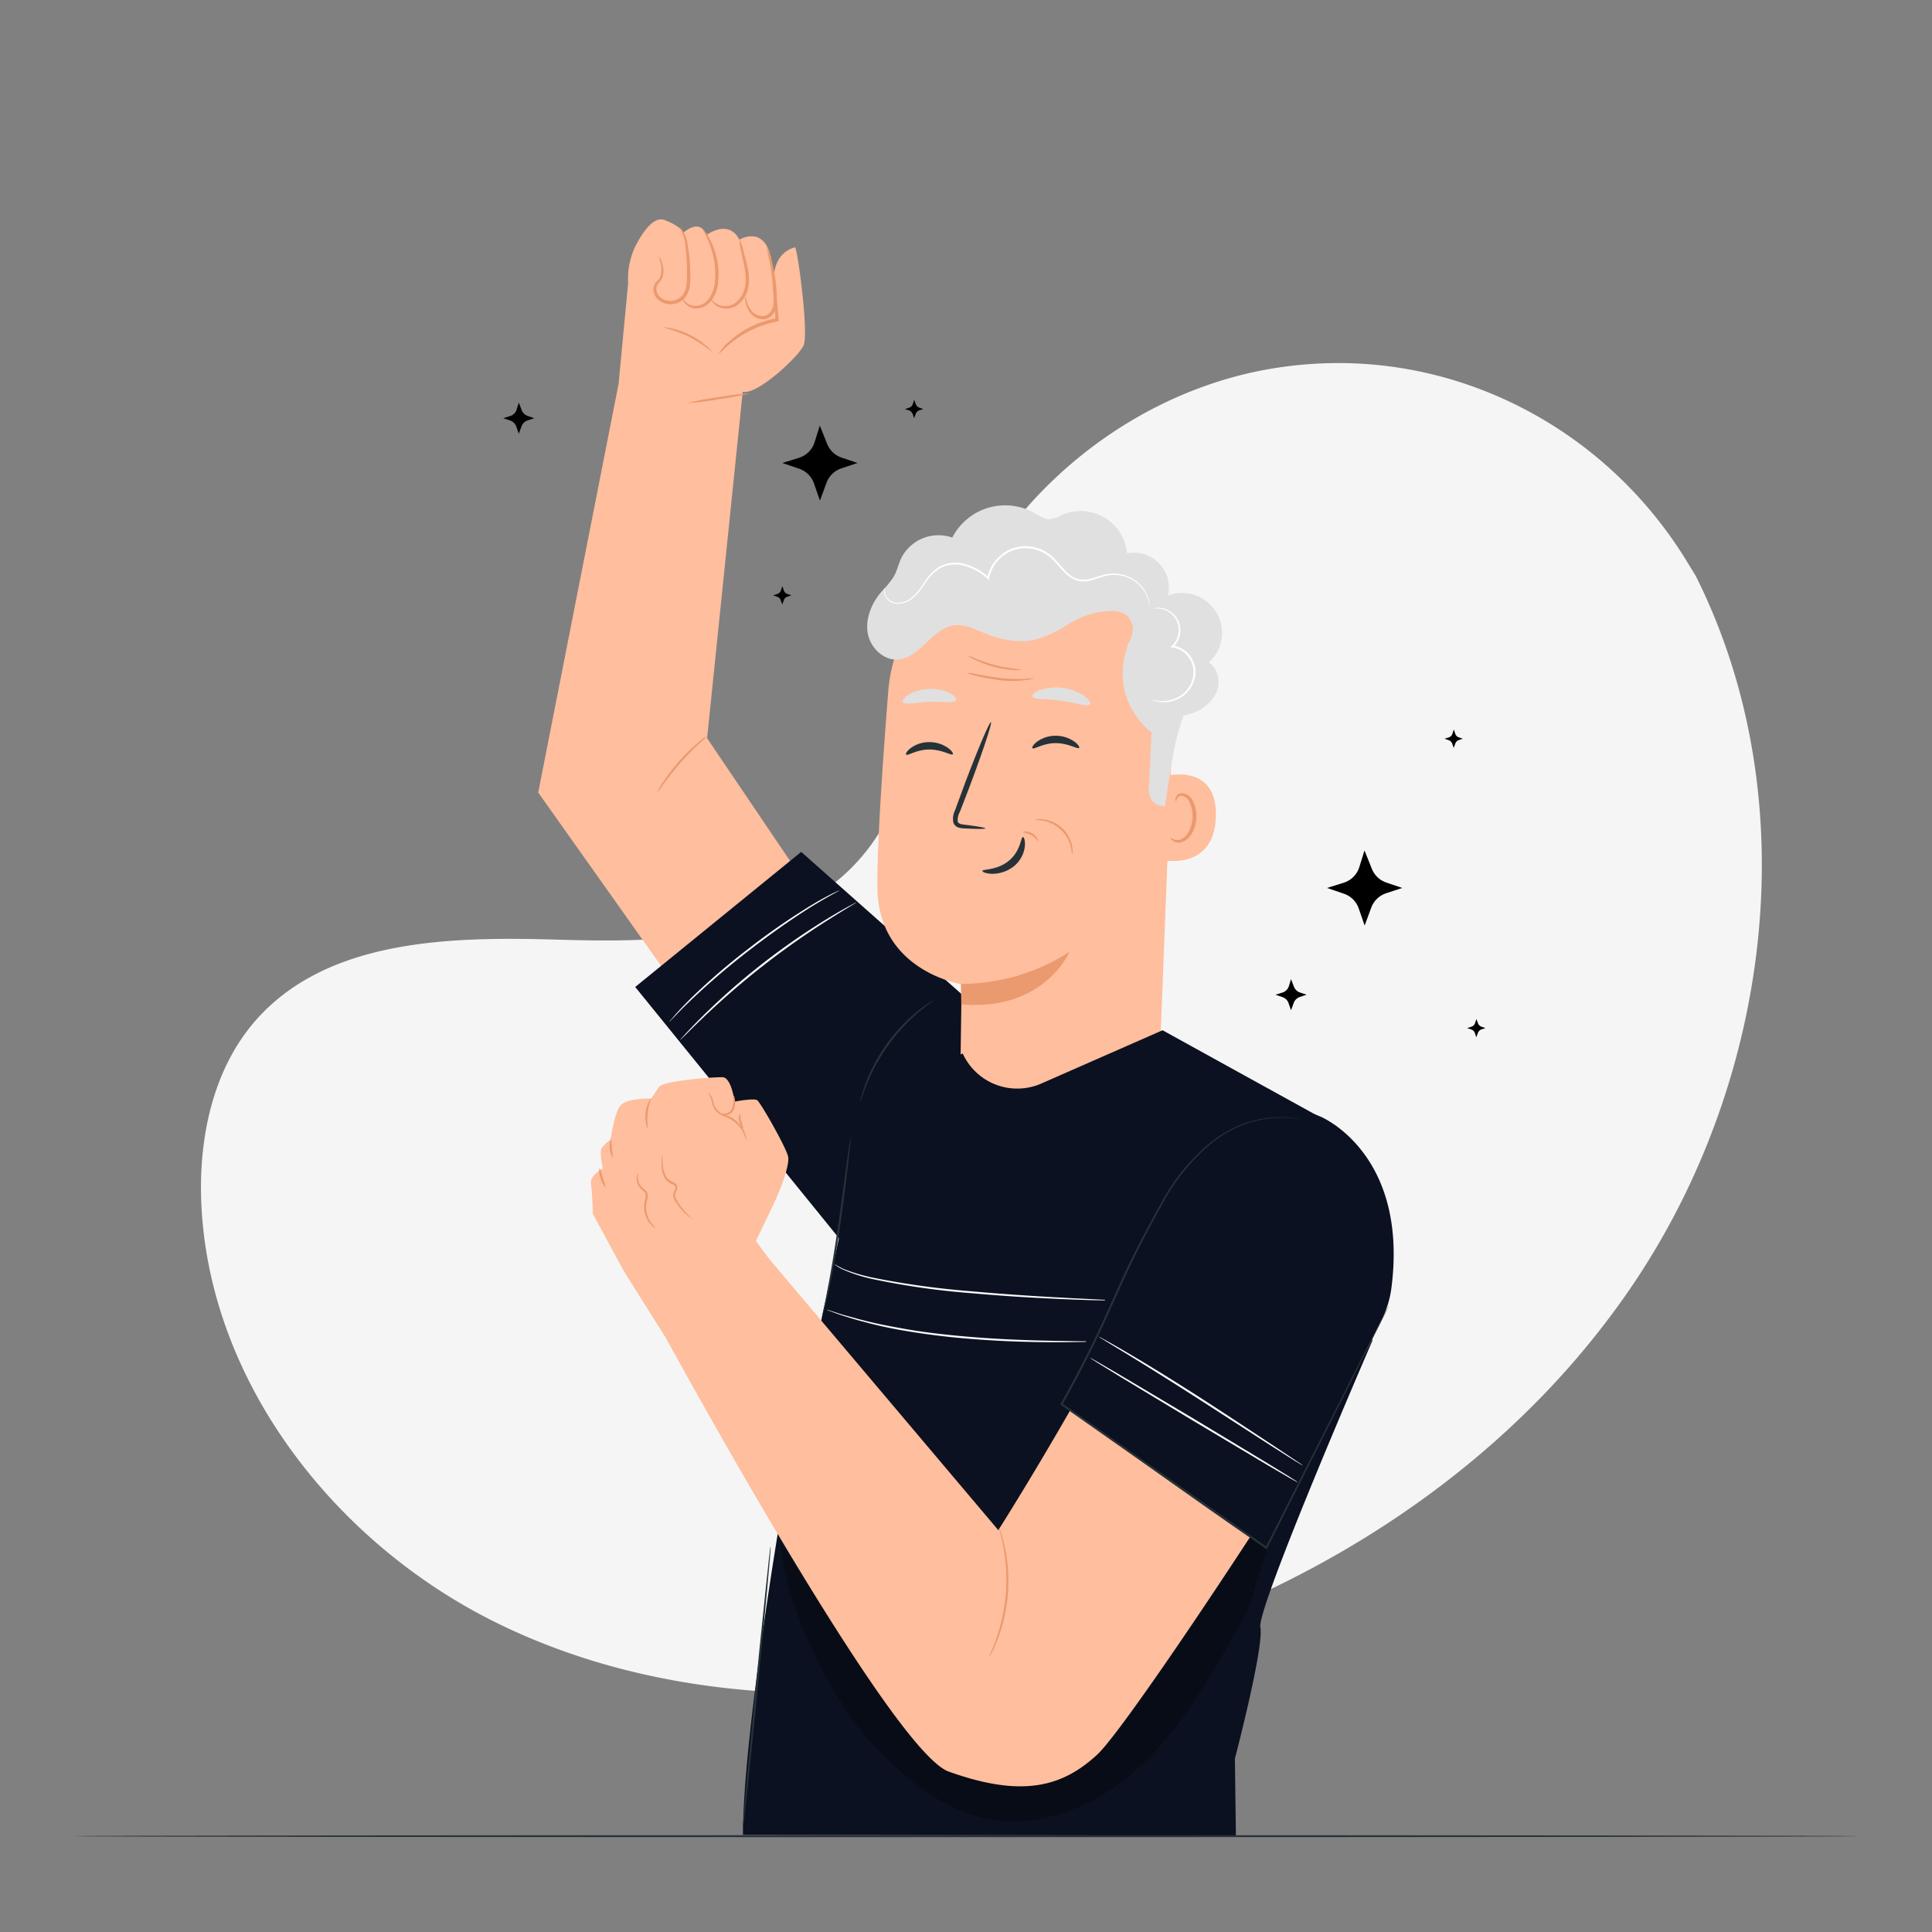 <svg xmlns="http://www.w3.org/2000/svg" viewBox="0 0 500 500"><rect x="0" y="0" width="500" height="500" fill="#808080" stroke="none"/><g id="freepik--background-simple--inject-99"><path d="M438.83,149l-2.42-3.95C416,111.79,379,91.73,340,94.16a104.63,104.63,0,0,0-14.93,2c-35.45,7.49-66.3,34-79.09,67.87-7.52,19.94-9.62,42.9-23.89,58.73C203.49,243.39,172,244,144.23,243.18S85,243.06,66.47,263.74c-11.57,12.95-15.25,31.37-14.32,48.71,2.47,45.92,34.88,87,76.09,107.4S218,442.08,263.08,433.11C326.26,420.53,386.35,386,422.47,332.64S467.73,206.61,438.83,149Z" style="fill:#f5f5f5"></path></g><g id="freepik--Character--inject-99"><path d="M208.39,228.61,183,191.05l9.21-89.63.75,0c3.85-.06,13.58-9,15-12S206.35,63.86,205.73,64c-6.18,1.79-5.44,8.85-5.44,8.85l-.73-6c-1.83-8.76-8.2-4.82-8.2-4.82-2.86-5.53-8.6-1.16-8.6-1.16-1.59-4.69-6-.57-6-.57s0-1.49-4.76-3.36c-2.61-1-5.28,2.56-7.16,6a19.36,19.36,0,0,0-2.28,10.32l-2.47,26.06-20.8,105.79,56,79,36.39-36.83Z" style="fill:#ffbe9d"></path><path d="M186,91.6a10.65,10.65,0,0,1,2.62-3.15,24,24,0,0,1,8.51-5.07,25.25,25.25,0,0,1,3.87-1l-.35.43c0-2.86-.38-5.31-.46-7.11a8.94,8.94,0,0,1,.12-2.83,15.35,15.35,0,0,1,.41,2.79,63.31,63.31,0,0,1,.77,7.13v.36l-.36.06a26.47,26.47,0,0,0-3.73,1A26.75,26.75,0,0,0,189,88.92C187.09,90.49,186.09,91.69,186,91.6Z" style="fill:#eb996e"></path><path d="M170.62,66.39a4.13,4.13,0,0,1,.62,1.37,6,6,0,0,1,.16,4.14c-.33.92-1.29,1.51-1.48,2.29a2.84,2.84,0,0,0,.78,2.58,4.12,4.12,0,0,0,5.91-.33,6.17,6.17,0,0,0,1.11-3.33c.09-1.19.09-2.39.07-3.5a51.41,51.41,0,0,0-.43-6,9.77,9.77,0,0,0-1-3.8,8.67,8.67,0,0,0-.93-1.11s.59.12,1.21.92a8.91,8.91,0,0,1,1.35,3.9,45.16,45.16,0,0,1,.62,6,33.31,33.31,0,0,1,0,3.59A6.83,6.83,0,0,1,177.3,77a4.91,4.91,0,0,1-7.19.34,3.56,3.56,0,0,1-.89-3.34,3.38,3.38,0,0,1,.89-1.33,3.86,3.86,0,0,0,.73-1,6.17,6.17,0,0,0,.07-3.8A5.89,5.89,0,0,1,170.62,66.39Z" style="fill:#eb996e"></path><path d="M176.61,77c.07,0,.16.37.59.9a3.69,3.69,0,0,0,2.42,1.26,4.21,4.21,0,0,0,3.6-1.6A8.27,8.27,0,0,0,185,72.78a21.06,21.06,0,0,0-1.33-9.53c-.88-2.35-1.76-3.65-1.65-3.73s1.17,1.13,2.22,3.49a19.35,19.35,0,0,1,1.63,9.85,8.68,8.68,0,0,1-2,5.23,4.81,4.81,0,0,1-4.29,1.69,3.8,3.8,0,0,1-2.61-1.69C176.53,77.44,176.57,77,176.61,77Z" style="fill:#eb996e"></path><path d="M184.12,77.49c.06,0,.24.28.69.69a4.15,4.15,0,0,0,2.3,1,4.41,4.41,0,0,0,3.47-1,6.93,6.93,0,0,0,2.23-4c.58-3.31-.52-6.43-.9-8.67a16.31,16.31,0,0,1-.57-3.68,15.46,15.46,0,0,1,1.17,3.54c.3,1.11.69,2.41,1,3.92a13.25,13.25,0,0,1,.16,5.06,7.42,7.42,0,0,1-2.59,4.42,4.94,4.94,0,0,1-4.07,1,4.13,4.13,0,0,1-2.45-1.4C184.15,77.88,184.08,77.5,184.12,77.49Z" style="fill:#eb996e"></path><path d="M192.85,76.72c.07,0,.15.38.34,1.06a7.6,7.6,0,0,0,1.26,2.6A3.59,3.59,0,0,0,198,81.71c1.42-.39,2.33-2.19,2.2-4a57.86,57.86,0,0,0-1-9.81,36.48,36.48,0,0,1-.75-4,13.28,13.28,0,0,1,1.36,3.91,43.43,43.43,0,0,1,1.25,9.94c.14,2-.88,4.29-2.86,4.8A4.18,4.18,0,0,1,194,80.75a6.61,6.61,0,0,1-1.1-2.9A2.34,2.34,0,0,1,192.85,76.72Z" style="fill:#eb996e"></path><path d="M170.05,205.15a14.14,14.14,0,0,1,1.43-2.54,48.45,48.45,0,0,1,9.29-10.51,12.07,12.07,0,0,1,2.35-1.72,25.65,25.65,0,0,1-2.11,2c-1.31,1.21-3.07,2.94-4.88,5s-3.3,4-4.35,5.46A20.29,20.29,0,0,1,170.05,205.15Z" style="fill:#eb996e"></path><polygon points="259.74 266.93 207.35 220.47 164.39 255.43 225.29 330.5 259.74 266.93" style="fill:#0B1120"></polygon><path d="M173.22,264.46a3.16,3.16,0,0,1,.34-.46c.29-.32.64-.73,1.07-1.23.91-1.08,2.33-2.56,4.12-4.36a166,166,0,0,1,15-12.93A175.83,175.83,0,0,1,210,234.25c2.17-1.31,4-2.27,5.24-2.91.64-.31,1.15-.53,1.49-.68a1.93,1.93,0,0,1,.53-.2,3,3,0,0,1-.49.29l-1.43.77c-1.23.69-3,1.7-5.15,3-4.28,2.67-10.05,6.61-16.16,11.32a190.74,190.74,0,0,0-15,12.79c-1.82,1.75-3.27,3.19-4.23,4.22l-1.14,1.17A2.39,2.39,0,0,1,173.22,264.46Z" style="fill:#fafafa"></path><path d="M221.63,233.54a2.87,2.87,0,0,1-.49.34l-1.45.88c-1.26.75-3.07,1.87-5.29,3.27-4.45,2.8-10.46,6.86-16.78,11.79s-11.72,9.79-15.52,13.42c-1.9,1.81-3.41,3.3-4.45,4.35l-1.21,1.18a2.87,2.87,0,0,1-.44.39s.11-.17.37-.46l1.14-1.26c1-1.08,2.47-2.61,4.34-4.47a179.16,179.16,0,0,1,32.35-25.26c2.25-1.36,4.1-2.42,5.39-3.12l1.5-.8A2.71,2.71,0,0,1,221.63,233.54Z" style="fill:#fafafa"></path><path d="M184.38,91.16a42.32,42.32,0,0,0-6-4,41.31,41.31,0,0,0-6.8-2.42,6.83,6.83,0,0,1,2.14.23,20.28,20.28,0,0,1,4.89,1.73,19.92,19.92,0,0,1,4.29,2.91A6.81,6.81,0,0,1,184.38,91.16Z" style="fill:#eb996e"></path><path d="M194,101.8a64.87,64.87,0,0,1-8,1.52,65.6,65.6,0,0,1-8.1,1,65.36,65.36,0,0,1,8-1.52A65.6,65.6,0,0,1,194,101.8Z" style="fill:#eb996e"></path><path d="M229.88,178.87A40,40,0,0,1,269.66,142h2.07c22.33,1.26,33.73,20.93,31.85,43.21l-4,103H248.4l.46-33.5s-21.47-3.3-21.78-24.75C226.93,219.55,228.36,198.19,229.88,178.87Z" style="fill:#ffbe9d"></path><path d="M248.68,254.64a52.11,52.11,0,0,0,28.1-8.29s-6.58,15.45-28,13.57Z" style="fill:#eb996e"></path><path d="M234.51,195.29c.38.4,2.7-1.32,6-1.32s5.71,1.64,6.07,1.24c.18-.18-.21-.9-1.27-1.67a8.37,8.37,0,0,0-4.86-1.48,8,8,0,0,0-4.77,1.55C234.66,194.39,234.32,195.11,234.51,195.29Z" style="fill:#263238"></path><path d="M267.2,193.64c.39.4,2.71-1.32,6-1.32s5.72,1.65,6.08,1.24c.17-.18-.21-.9-1.27-1.66a8.45,8.45,0,0,0-4.87-1.49,8.15,8.15,0,0,0-4.77,1.55C267.36,192.74,267,193.46,267.2,193.64Z" style="fill:#263238"></path><path d="M255,214.38c0-.18-2-.53-5.36-.95-.84-.09-1.64-.25-1.78-.83a4.29,4.29,0,0,1,.55-2.49q1.19-3.06,2.48-6.42c3.44-9.14,5.93-16.65,5.56-16.78s-3.46,7.16-6.9,16.29c-.82,2.25-1.62,4.4-2.37,6.46a4.91,4.91,0,0,0-.43,3.3,2.11,2.11,0,0,0,1.39,1.23,6.19,6.19,0,0,0,1.43.2C252.92,214.56,255,214.57,255,214.38Z" style="fill:#263238"></path><path d="M264.72,216.64c-.54,0-.54,3.55-3.6,6.1s-6.87,2.16-6.89,2.66c0,.23.85.69,2.46.74a9,9,0,0,0,5.76-2,7.82,7.82,0,0,0,2.78-5.11C265.36,217.51,265,216.62,264.72,216.64Z" style="fill:#263238"></path><path d="M267.17,180.22c.3.9,3.61.56,7.46,1.12s7,1.69,7.49.9c.24-.38-.28-1.24-1.52-2.13a13.11,13.11,0,0,0-11.39-1.55C267.77,179.1,267,179.79,267.17,180.22Z" style="fill:#e0e0e0"></path><path d="M233.73,181.8c.72.74,3.49-.07,6.83-.16s6.18.42,6.82-.37c.28-.38-.17-1.13-1.42-1.82a11,11,0,0,0-5.57-1.15,10.87,10.87,0,0,0-5.43,1.58C233.79,180.66,233.41,181.44,233.73,181.8Z" style="fill:#e0e0e0"></path><path d="M300.37,201.11c.37-.16,14.74-4.39,14.3,10.28s-15.08,11.21-15.09,10.79S300.37,201.11,300.37,201.11Z" style="fill:#ffbe9d"></path><path d="M302.94,216.75c.06,0,.25.19.67.4a2.6,2.6,0,0,0,1.91.1c1.57-.53,3-2.95,3.1-5.59A8.44,8.44,0,0,0,308,208a2.92,2.92,0,0,0-1.86-2,1.3,1.3,0,0,0-1.53.66c-.21.4-.12.69-.2.72s-.31-.26-.17-.86a1.58,1.58,0,0,1,.6-.9,1.88,1.88,0,0,1,1.42-.33,3.6,3.6,0,0,1,2.61,2.35,8.75,8.75,0,0,1,.76,4.12c-.18,2.95-1.78,5.67-3.92,6.22a2.71,2.71,0,0,1-2.32-.46C303,217.11,302.89,216.78,302.94,216.75Z" style="fill:#eb996e"></path><path d="M250.18,174.1a13.34,13.34,0,0,1,2.57.37c1.57.28,3.74.69,6.15,1a36,36,0,0,0,6.19.21c1.58-.1,2.56-.27,2.58-.19a8.48,8.48,0,0,1-2.55.55,27,27,0,0,1-6.28,0,52.59,52.59,0,0,1-6.17-1.13A12,12,0,0,1,250.18,174.1Z" style="fill:#eb996e"></path><path d="M250.55,169.69c.07-.15,2.89,1.37,6.66,2.36s7,1.1,7,1.27a7.18,7.18,0,0,1-2.09.05,25.91,25.91,0,0,1-9.73-2.59A6.65,6.65,0,0,1,250.55,169.69Z" style="fill:#eb996e"></path><path d="M264.64,215.39c0-.06.26-.19.74-.2a3.49,3.49,0,0,1,3.06,1.82c.21.42.24.72.18.74s-.59-1-1.73-1.62A9.31,9.31,0,0,0,264.64,215.39Z" style="fill:#eb996e"></path><path d="M267.83,212.17a4.66,4.66,0,0,1,2.21-.11,8.59,8.59,0,0,1,7.4,6.89,4.6,4.6,0,0,1,.05,2.2c-.09,0-.07-.84-.41-2.12a8.93,8.93,0,0,0-7.1-6.61C268.68,212.17,267.84,212.26,267.83,212.17Z" style="fill:#eb996e"></path><path d="M228.24,153a25.71,25.71,0,0,0,3-3.66c.92-1.58,1.28-3.41,2.08-5.05a10.78,10.78,0,0,1,13.13-5.16,15.37,15.37,0,0,1,21.16-6.4c1.26.71,2.52,1.62,4,1.61a9.45,9.45,0,0,0,3.43-1.14,12,12,0,0,1,16.62,10,9.06,9.06,0,0,1,10.61,10.94,10.32,10.32,0,0,1,10.58,17.31c2.39,1.55,3.07,5,2,7.63a10.39,10.39,0,0,1-6.26,5.46,17.17,17.17,0,0,1-2.33.66c-.8,2.49-1.56,4.93-2.09,7.27-.91,4-2.67,16.16-2.67,16.16h0c-3.37,0-4.62-2.69-4.11-6l.63-13.08s-11.47-8.14-6-23.06a8.4,8.4,0,0,0,1.18-4.1c-.93-5.18-5.79-4.34-8.68-4a22.09,22.09,0,0,0-8.08,3.19,34,34,0,0,1-7.85,3.79c-4.53,1.24-9.42.3-13.78-1.49-2.52-1-5.11-2.38-7.82-2.05-5.74.7-8.75,8.38-14.51,8.86-3.88.32-7.36-3.18-7.94-7S225.68,155.9,228.24,153Z" style="fill:#e0e0e0"></path><path d="M229,152.08s-.06.23-.08.66a3.11,3.11,0,0,0,.59,1.78A3.47,3.47,0,0,0,232,156a5.57,5.57,0,0,0,3.76-1.21A15.36,15.36,0,0,0,239,151a13.54,13.54,0,0,1,4.05-4.32,9,9,0,0,1,6.55-.75,15.74,15.74,0,0,1,6.31,3.47l-.41.15a10.35,10.35,0,0,1,5.78-7.32,10.24,10.24,0,0,1,8.79.24,11.41,11.41,0,0,1,3.34,2.67c.94,1,1.78,2.08,2.73,3a6.62,6.62,0,0,0,3.19,1.8,7.55,7.55,0,0,0,3.47-.32c1.11-.31,2.18-.71,3.26-.95a9.74,9.74,0,0,1,3.16-.18,9.54,9.54,0,0,1,5,2.05,9.48,9.48,0,0,1,3.33,5.65c0,.29.07.51.08.67a1.19,1.19,0,0,1,0,.22,12,12,0,0,0-1.06-3.25,9.21,9.21,0,0,0-7.36-5,9,9,0,0,0-3,.21c-1,.24-2.1.64-3.23,1a8.06,8.06,0,0,1-3.68.35,7.05,7.05,0,0,1-3.43-1.9c-2-1.8-3.42-4.3-6-5.52A9.6,9.6,0,0,0,256,149.63l-.09.43-.33-.28a15.31,15.31,0,0,0-6.1-3.39,8.5,8.5,0,0,0-6.21.67,13.2,13.2,0,0,0-4,4.15,15.48,15.48,0,0,1-3.36,3.84,5.76,5.76,0,0,1-4,1.19,3.68,3.68,0,0,1-2.63-1.62,3,3,0,0,1-.53-1.88A1.86,1.86,0,0,1,229,152.08Z" style="fill:#fff"></path><path d="M298.24,181.18c0-.05.54.12,1.53.22a9.31,9.31,0,0,0,4.1-.53,7.59,7.59,0,0,0,4.35-4,7.18,7.18,0,0,0,.63-3.49,6.38,6.38,0,0,0-1.42-3.49,6.2,6.2,0,0,0-4-2.33l-.54-.06.4-.37a5.73,5.73,0,0,0,1.67-5.17,5.36,5.36,0,0,0-2.51-3.6,6.16,6.16,0,0,0-2.86-.89c-.71,0-1.1,0-1.1,0s.09-.05.27-.09a4.73,4.73,0,0,1,.83-.09,5.75,5.75,0,0,1,3,.79,5.64,5.64,0,0,1,2.78,3.79,6.15,6.15,0,0,1-1.76,5.62l-.14-.44a6.74,6.74,0,0,1,4.38,2.5,6.88,6.88,0,0,1,1.52,3.78,7.45,7.45,0,0,1-.71,3.72,7.87,7.87,0,0,1-4.66,4.2,9,9,0,0,1-4.25.38,8.52,8.52,0,0,1-1.13-.26C298.36,181.25,298.23,181.2,298.24,181.18Z" style="fill:#fff"></path><path d="M192.28,474.86c0-.45,0,3.12,0,0,0-25.2,9.67-82,9.67-82,1.09-8,23.2-109.56,23.2-109.56l24-10.66h0a15.5,15.5,0,0,0,20.34,7.78l31.38-13.79,45,24.83,9.31,55.5s-30,69.18-29,74.19-6.59,34-6.59,34l.26,19.9Z" style="fill:#0B1120"></path><g style="opacity:0.3"><path d="M229.64,440.9c6.16,8.9,10.05,15.2,19,18.16,17.11,5.68,22.62,2.55,30.93-1.84,6.87-3.62,11.49-11.66,16.07-17.94,11.95-16.35,17.55-25.92,28.18-42.12l4.4,3.09c-7.28,21.23-1.43,10-12.67,29.46C309,440.93,301.73,452,291.64,460.12s-23.42,13.1-36.13,10.57c-11.55-2.3-21.1-10.31-29.22-18.84C215,440,202.83,415.22,202,398.87,202,400,221.67,429.39,229.64,440.9Z"></path></g><path d="M212.73,341a1.46,1.46,0,0,1,.06-.48c.08-.37.18-.81.29-1.35.27-1.16.63-2.86,1-5,.82-4.2,1.81-10,2.75-16.5s1.7-12.34,2.29-16.58c.3-2.06.54-3.76.72-5,.1-.54.17-1,.23-1.36a1.6,1.6,0,0,1,.12-.47,1.76,1.76,0,0,1,0,.48c0,.38-.08.83-.13,1.38-.15,1.27-.33,3-.56,5-.5,4.26-1.2,10.14-2.15,16.61s-2,12.31-2.9,16.5c-.46,2.1-.87,3.79-1.2,4.94-.15.53-.28,1-.38,1.33A2.28,2.28,0,0,1,212.73,341Z" style="fill:#263238"></path><path d="M192.28,473.21a3.89,3.89,0,0,1,0-.75c0-.54.09-1.25.16-2.13.16-1.91.4-4.56.68-7.83.64-6.65,1.5-15.75,2.46-25.8s1.93-19.14,2.61-25.79c.35-3.25.64-5.91.84-7.81.11-.88.2-1.58.26-2.12a3.77,3.77,0,0,1,.13-.73,5.16,5.16,0,0,1,0,.74c0,.54-.1,1.25-.16,2.13-.17,1.91-.4,4.57-.69,7.83-.63,6.65-1.5,15.75-2.45,25.8s-1.94,19.14-2.61,25.79c-.35,3.25-.64,5.91-.85,7.81-.11.88-.19,1.58-.26,2.12A3.87,3.87,0,0,1,192.28,473.21Z" style="fill:#263238"></path><path d="M288.22,336.53a3.63,3.63,0,0,1-.75,0h-2.14c-1.86,0-4.55-.1-7.88-.22-6.65-.26-15.84-.71-26-1.63A194.65,194.65,0,0,1,225.73,331a41.25,41.25,0,0,1-7.51-2.42,10,10,0,0,1-2.46-1.54,27.25,27.25,0,0,0,2.54,1.36,45.84,45.84,0,0,0,7.52,2.24,213.88,213.88,0,0,0,25.71,3.55c10.11.92,19.29,1.43,25.94,1.78l7.87.39,2.14.11A3.86,3.86,0,0,1,288.22,336.53Z" style="fill:#fafafa"></path><path d="M282.72,347.2a5.54,5.54,0,0,1-.71.05l-2,.06c-1.76,0-4.31.07-7.47.05-6.31,0-15-.24-24.63-1.14-4.8-.46-9.35-1.08-13.47-1.77s-7.8-1.51-10.84-2.36c-1.53-.37-2.9-.8-4.1-1.17s-2.23-.69-3.05-1l-1.91-.7a3.5,3.5,0,0,1-.65-.28,4.05,4.05,0,0,1,.69.18l1.93.61c.83.29,1.87.6,3.08.92s2.57.74,4.1,1.1c3.05.8,6.73,1.51,10.83,2.23s8.65,1.27,13.44,1.73c9.57.9,18.28,1.17,24.58,1.29l7.47.12,2,0A3,3,0,0,1,282.72,347.2Z" style="fill:#fafafa"></path><path d="M241.53,258.92c.05.08-1.49,1.1-3.75,3a47.5,47.5,0,0,0-3.77,3.58,52.82,52.82,0,0,0-4.07,4.91,53.93,53.93,0,0,0-3.37,5.4,50.71,50.71,0,0,0-2.21,4.71c-1.11,2.75-1.59,4.53-1.68,4.51a5.79,5.79,0,0,1,.26-1.27,32.09,32.09,0,0,1,1.08-3.37,41.77,41.77,0,0,1,2.13-4.81,47.3,47.3,0,0,1,3.37-5.48,48.39,48.39,0,0,1,4.14-4.93,42.61,42.61,0,0,1,3.88-3.53,32.9,32.9,0,0,1,2.87-2.09A5.85,5.85,0,0,1,241.53,258.92Z" style="fill:#263238"></path><path d="M156,302.42s-.89-4.14-.32-5.22A8.26,8.26,0,0,1,158,295s.93-6.61,2.4-8.67c1.65-2.32,8.06-2,8.06-2s1.16-1.54,2.12-3.07,14.1-2.55,16.41-2.48,3.12,6.31,3.12,6.31,5-.94,5.85-.36,7.46,12.12,8,14.6-2.73,10-2.73,10c-.73,1.77-5.61,11.83-5.61,11.83l3.52,4.75L258.36,396S272,374.65,288,345.29c17.49-32.11,27-56.07,45.93-56.62l21.25,57.73c-4.45,10.86-62.13,99.26-71.21,107.68s-19.5,11.2-38.46,4.4c-13.79-5-63.26-94.11-73.22-112.29h0l-10.87-17.26-8-14.81s-.12-5.45-.47-7.73S156,302.42,156,302.42Z" style="fill:#ffbe9d"></path><path d="M183.2,282.73a3.54,3.54,0,0,1,1.31,2.08,4.53,4.53,0,0,0,3.69,3.87,8.16,8.16,0,0,1,4.33,4,6.78,6.78,0,0,1,.57,1.72,1.51,1.51,0,0,1,.05.67c-.1,0-.23-.92-.94-2.22a8.43,8.43,0,0,0-4.21-3.72,6.41,6.41,0,0,1-2.84-1.73,6.15,6.15,0,0,1-1-2.52A8.82,8.82,0,0,0,183.2,282.73Z" style="fill:#eb996e"></path><path d="M187,288.15c0-.08.39.09.93,0a2.18,2.18,0,0,0,1.53-1.36,6.28,6.28,0,0,0,.36-2.23c0-.6,0-1,.07-1s.21.34.3,1a4.88,4.88,0,0,1-.25,2.45,2.34,2.34,0,0,1-2,1.54C187.27,288.53,186.94,288.19,187,288.15Z" style="fill:#eb996e"></path><path d="M192.31,292.1c-.12,0-.57-.7-.95-1.76a2.82,2.82,0,0,1-.09-1.47c.09-.37.22-.57.28-.55s0,.89.3,1.86S192.47,292.06,192.31,292.1Z" style="fill:#eb996e"></path><path d="M167.61,292.15a8.63,8.63,0,0,1,.87-7.94c.15.07-.66,1.72-.89,3.92S167.77,292.12,167.61,292.15Z" style="fill:#eb996e"></path><path d="M158.6,299.76a6.48,6.48,0,0,1-.5-5.12,13.5,13.5,0,0,1,.24,2.56A14.06,14.06,0,0,1,158.6,299.76Z" style="fill:#eb996e"></path><path d="M156.75,307.36a4.94,4.94,0,0,1-1.28-2.4,4.87,4.87,0,0,1-.31-2.71,13.65,13.65,0,0,1,.81,2.55A14.5,14.5,0,0,1,156.75,307.36Z" style="fill:#eb996e"></path><path d="M256,428.78a5.76,5.76,0,0,1,.49-1.27c.18-.39.39-.88.61-1.46s.5-1.22.73-2a47.66,47.66,0,0,0,1.51-5.24,50.79,50.79,0,0,0,1-6.58,49.36,49.36,0,0,0,0-6.66,45.39,45.39,0,0,0-.7-5.4c-.12-.77-.3-1.45-.43-2s-.27-1.12-.39-1.54a6.19,6.19,0,0,1-.29-1.32,7,7,0,0,1,.49,1.26c.15.41.31.92.47,1.52s.36,1.28.51,2.05a40.44,40.44,0,0,1,.82,5.44,42.25,42.25,0,0,1-1,13.39,41,41,0,0,1-1.62,5.25c-.26.74-.57,1.38-.82,2a15.33,15.33,0,0,1-.69,1.44A7.51,7.51,0,0,1,256,428.78Z" style="fill:#eb996e"></path><path d="M171.41,298.84c.09,0,0,1.11.14,2.86a6.66,6.66,0,0,0,.89,2.86,3.39,3.39,0,0,0,1.26,1.14c.26.15.58.25.89.45a1.32,1.32,0,0,1,.69,1c0,.89-.51,1.41-.57,2a2.5,2.5,0,0,0,.5,1.56,17.37,17.37,0,0,0,1.78,2.52c1.14,1.34,2,2,2,2.08s-.26-.11-.66-.41a12.46,12.46,0,0,1-1.58-1.43,14.88,14.88,0,0,1-1.91-2.52,2.85,2.85,0,0,1-.59-1.89c.12-.72.62-1.29.55-1.81s-.71-.72-1.29-1a3.75,3.75,0,0,1-1.43-1.33,6.48,6.48,0,0,1-.85-3.09,11.19,11.19,0,0,1,.06-2.12C171.31,299.11,171.37,298.84,171.41,298.84Z" style="fill:#eb996e"></path><path d="M165.16,303.56a5.43,5.43,0,0,0,.09,2.27,3.63,3.63,0,0,0,1.45,1.91,2.09,2.09,0,0,1,.91,1.38,4.79,4.79,0,0,1-.2,1.7,6.92,6.92,0,0,0,.87,5.3,17.18,17.18,0,0,0,1.48,1.8s-.23-.07-.56-.32a5.84,5.84,0,0,1-1.22-1.28,6.85,6.85,0,0,1-1.08-5.62,4.43,4.43,0,0,0,.21-1.51,1.65,1.65,0,0,0-.72-1.08,3.86,3.86,0,0,1-1.49-2.18,3.52,3.52,0,0,1,0-1.78C165,303.74,165.14,303.55,165.16,303.56Z" style="fill:#eb996e"></path><path d="M341.79,289s22.76,9.39,18.32,44.23a25.45,25.45,0,0,1-2.54,8.31c-6.68,13.18-29.53,58.28-29.84,59s-53-37.18-53-37.18S305.46,273.31,341.79,289Z" style="fill:#0B1120"></path><path d="M359.39,338s0,.11-.13.31-.25.51-.43.89l-1.69,3.42c-1.51,3-3.69,7.38-6.44,12.89L327.94,400.7l-.12.25-.23-.16-39.92-28-13.09-9.19-.2-.13.12-.2c3.56-6.34,6.82-12.6,9.72-18.74s5.42-12.16,8.13-17.73,5.48-10.73,8.17-15.49a50.53,50.53,0,0,1,9-12.18,34.89,34.89,0,0,1,10-7.37,28.77,28.77,0,0,1,9-2.48,25.34,25.34,0,0,1,5.86,0c.67.09,1.17.18,1.5.25l.51.12a4.62,4.62,0,0,1-.51-.07c-.34-.06-.84-.13-1.51-.2a26.2,26.2,0,0,0-5.83.08A29,29,0,0,0,319.6,292a34.93,34.93,0,0,0-9.84,7.37,50.2,50.2,0,0,0-8.88,12.14c-2.67,4.76-5.44,9.92-8.11,15.49s-5.21,11.58-8.1,17.74-6.16,12.43-9.72,18.78l-.08-.34,13.1,9.19,39.9,28-.35.09c9.37-18.46,17.31-34.09,22.92-45.13L357,342.53l1.76-3.39.46-.87Z" style="fill:#263238"></path><path d="M337.13,379.24a2.46,2.46,0,0,1-.56-.3L335,378l-5.65-3.58-18.52-11.95c-7.25-4.66-13.86-8.79-18.67-11.73l-5.71-3.48-1.55-.95a3.14,3.14,0,0,1-.52-.36,2.08,2.08,0,0,1,.57.27l1.6.87c1.38.76,3.36,1.9,5.8,3.33,4.86,2.86,11.51,6.94,18.76,11.61s13.74,9,18.44,12.09l5.56,3.71,1.5,1A3.51,3.51,0,0,1,337.13,379.24Z" style="fill:#fafafa"></path><path d="M335.87,383.65a3.71,3.71,0,0,1-.57-.29l-1.6-.89-5.8-3.38-19-11.33-19-11.46-5.72-3.52-1.54-1a3.49,3.49,0,0,1-.52-.37,2.39,2.39,0,0,1,.57.28l1.6.9,5.8,3.38,19.05,11.32,19,11.46,5.72,3.52,1.54,1A2.49,2.49,0,0,1,335.87,383.65Z" style="fill:#fafafa"></path></g><g id="freepik--Starts--inject-99"><path d="M202.46,151.69l-.33,1.05a1.51,1.51,0,0,1-1,1l-1.06.33,1.06.36a1.48,1.48,0,0,1,.93.93l.38,1.08.42-1.13a1.46,1.46,0,0,1,.93-.9l1-.34-1-.34a1.49,1.49,0,0,1-.92-.88Z"></path><path d="M236.58,103.46l-.32,1.06a1.49,1.49,0,0,1-1,1l-1.06.34,1.07.36a1.51,1.51,0,0,1,.93.93l.37,1.08.42-1.13a1.52,1.52,0,0,1,.94-.91l1-.33-1-.35a1.48,1.48,0,0,1-.91-.87Z"></path><path d="M382.09,263.73l-.33,1a1.47,1.47,0,0,1-1,1l-1.06.33,1.06.36a1.52,1.52,0,0,1,.94.93l.37,1.09.42-1.14a1.5,1.5,0,0,1,.94-.9l1-.34-1-.34a1.51,1.51,0,0,1-.92-.88Z"></path><path d="M376.23,188.79l-.33,1.06a1.46,1.46,0,0,1-1,1l-1.06.33,1.06.37a1.51,1.51,0,0,1,.94.92l.37,1.09.42-1.13a1.5,1.5,0,0,1,.93-.91l1-.34-1-.34a1.5,1.5,0,0,1-.92-.87Z"></path><path d="M212.16,110.13l-1.35,4.34a6.14,6.14,0,0,1-4,4l-4.35,1.35,4.37,1.49a6.14,6.14,0,0,1,3.83,3.81l1.54,4.44,1.71-4.64a6.15,6.15,0,0,1,3.84-3.71l4.18-1.39-4.13-1.39a6.17,6.17,0,0,1-3.75-3.59Z"></path><path d="M353.13,220.1l-1.35,4.34a6.14,6.14,0,0,1-4,4l-4.35,1.36,4.37,1.49a6.13,6.13,0,0,1,3.83,3.8l1.54,4.44,1.71-4.64a6.18,6.18,0,0,1,3.83-3.71l4.19-1.38-4.13-1.4a6.14,6.14,0,0,1-3.75-3.59Z"></path><path d="M134.26,104.19,133.7,106a2.52,2.52,0,0,1-1.66,1.67l-1.8.56,1.81.61a2.58,2.58,0,0,1,1.58,1.58l.63,1.83.71-1.92a2.55,2.55,0,0,1,1.58-1.53l1.73-.57-1.7-.58a2.52,2.52,0,0,1-1.55-1.48Z"></path><path d="M334.12,253.41l-.56,1.8a2.52,2.52,0,0,1-1.67,1.66l-1.79.56,1.8.62a2.52,2.52,0,0,1,1.58,1.57l.64,1.83.7-1.91a2.52,2.52,0,0,1,1.59-1.53l1.73-.58-1.71-.57a2.55,2.55,0,0,1-1.55-1.48Z"></path></g><g id="freepik--Floor--inject-99"><path d="M481.11,475.2c0,.15-103.48.26-231.1.26s-231.12-.11-231.12-.26,103.46-.26,231.12-.26S481.11,475.06,481.11,475.2Z" style="fill:#263238"></path></g></svg>